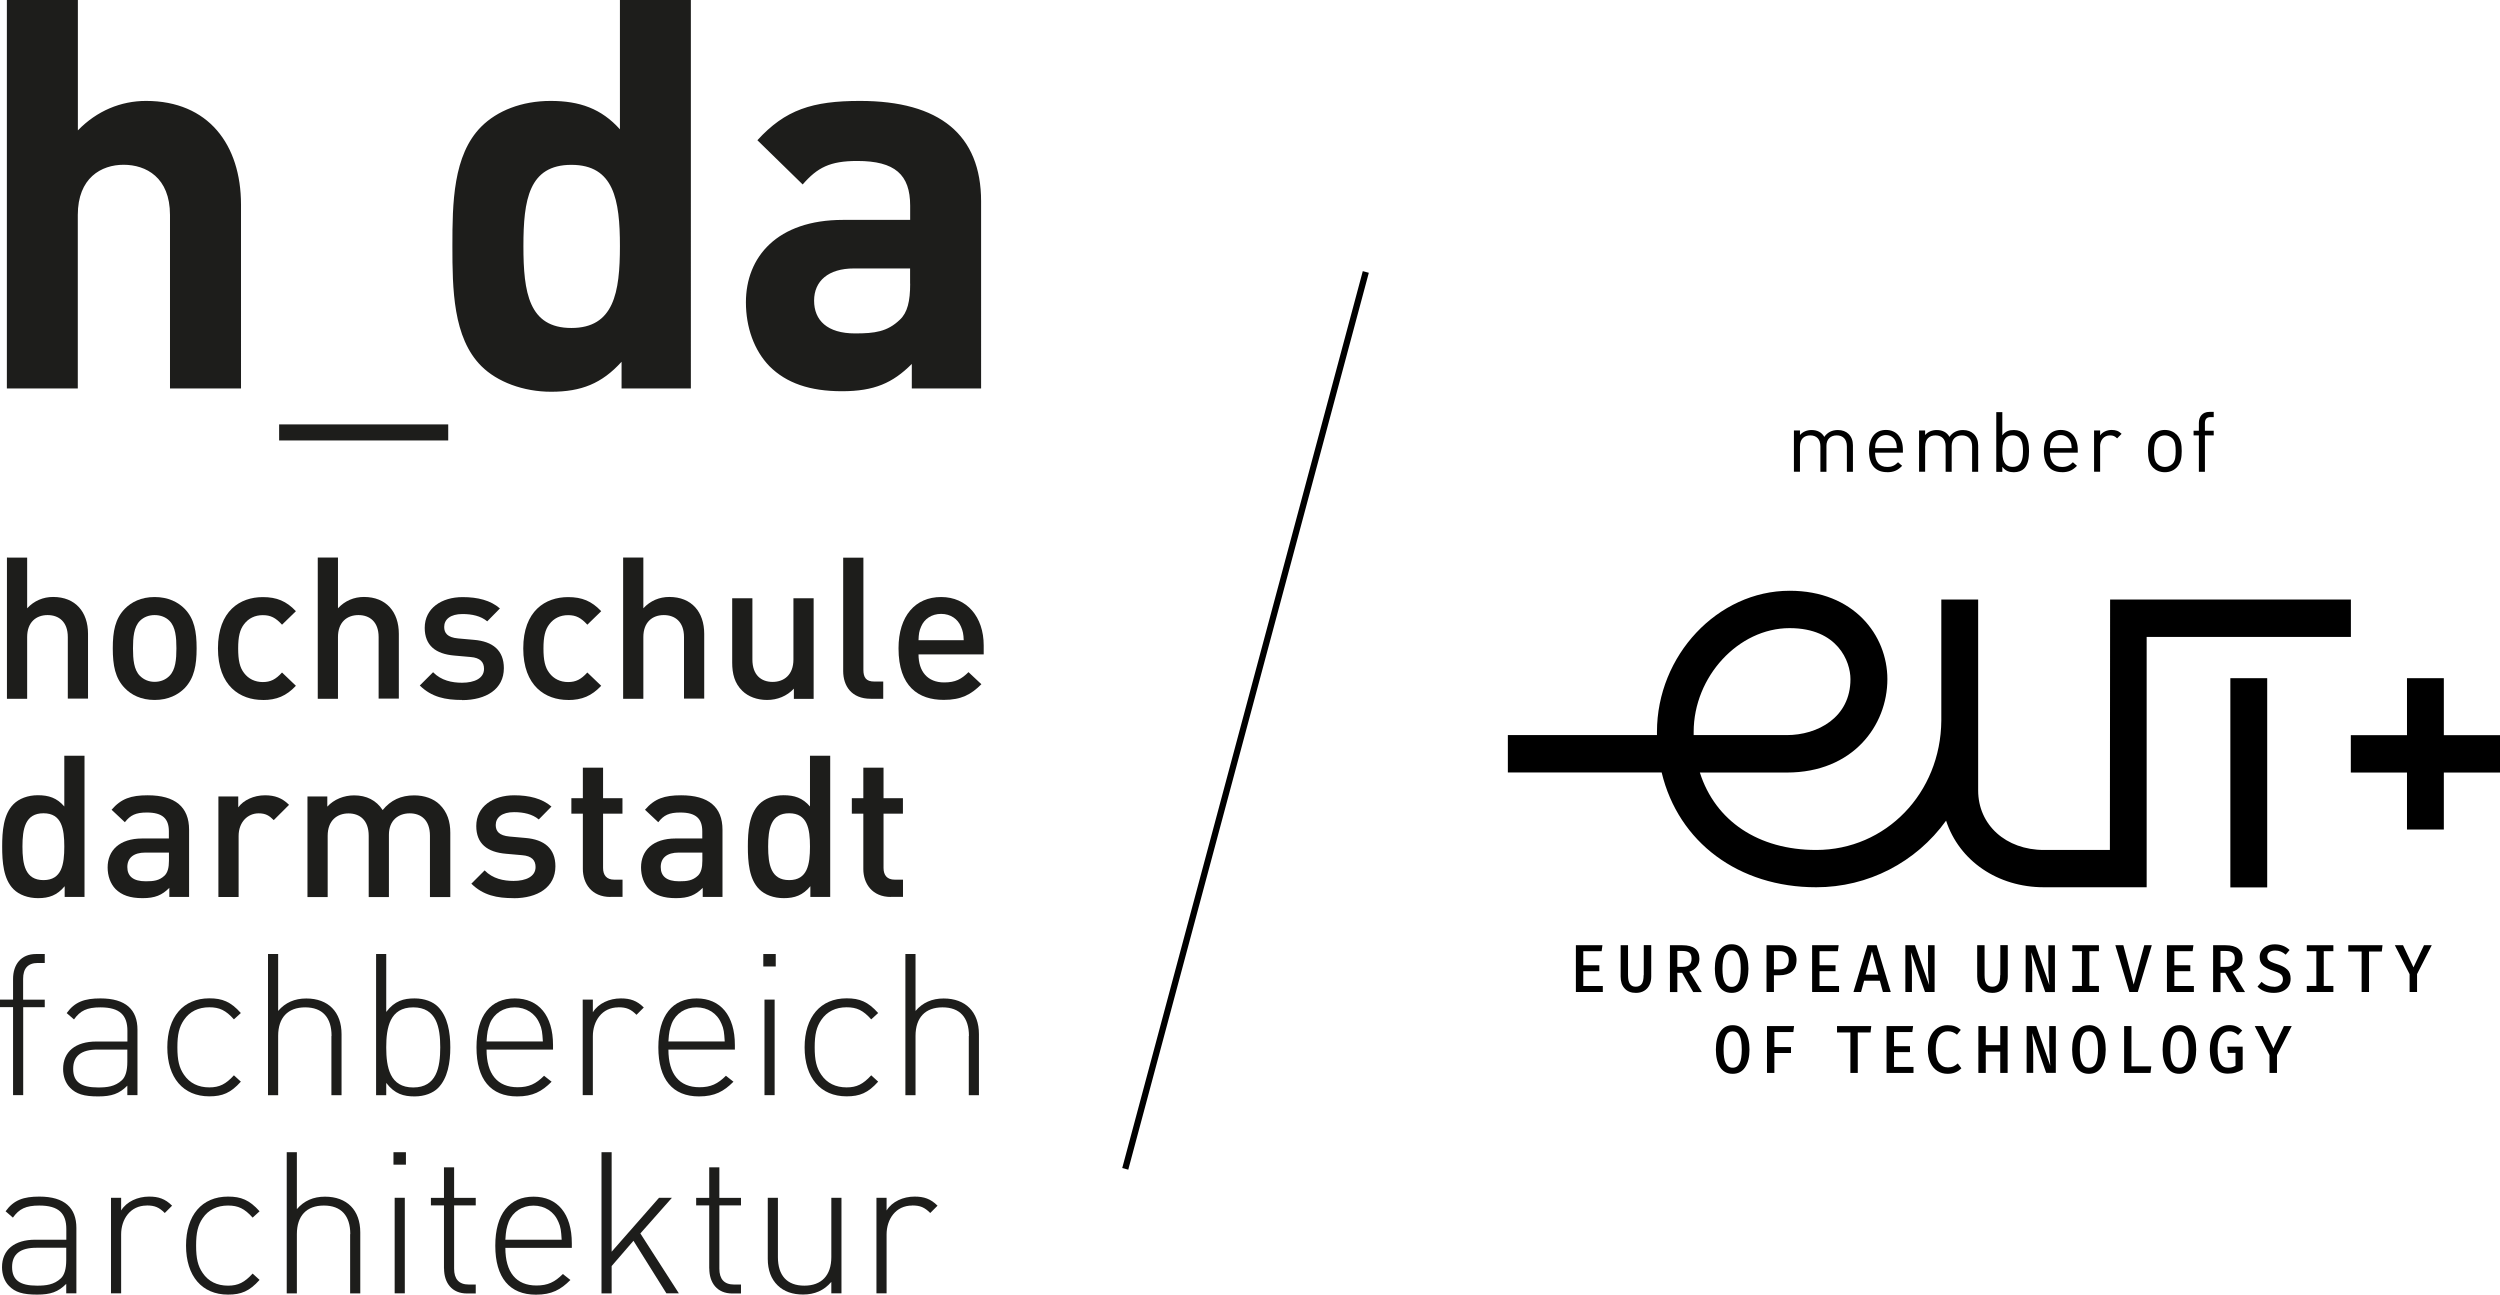 <?xml version="1.0" encoding="UTF-8"?><svg xmlns="http://www.w3.org/2000/svg" viewBox="0 0 335.16 173.56"><g id="architektur_2"><path d="M122.02,38.04c0,2.34-.36,3.88-1.39,4.83-1.68,1.61-3.36,1.83-6,1.83-3.73,0-5.49-1.76-5.49-4.39s1.9-4.32,5.34-4.32h7.53v2.05Zm9.51,14.05V26.99c0-8.92-5.56-13.46-16.24-13.46-6.36,0-10.02,1.17-13.75,5.27l6.07,5.93c1.97-2.27,3.66-3.15,7.32-3.15,5.05,0,7.09,1.83,7.09,6v1.9h-9c-8.85,0-13.02,4.98-13.02,11.05,0,3.36,1.1,6.44,3.15,8.56,2.27,2.27,5.41,3.36,9.73,3.36s6.8-1.1,9.36-3.66v3.29h9.29Zm-48.42-19.09c0,6.22-.81,10.97-6.51,10.97s-6.43-4.75-6.43-10.97,.73-10.9,6.43-10.9,6.51,4.68,6.51,10.9m9.51,19.09V0h-9.51V17.34c-2.49-2.78-5.41-3.81-9.29-3.81s-7.17,1.32-9.29,3.44c-3.81,3.81-3.88,10.31-3.88,16.02s.07,12.29,3.88,16.09c2.12,2.12,5.63,3.44,9.36,3.44,4.03,0,6.8-1.1,9.44-4.02v3.58h9.29Zm-32.53,4.81h-22.67v2.15h22.67v-2.15Zm-27.78-4.81V27.43c0-8.05-4.39-13.9-12.73-13.9-3.37,0-6.59,1.32-9.14,3.95V0H.92V52.08H10.43V28.82c0-4.98,3.15-6.73,6.14-6.73s6.22,1.68,6.22,6.73v23.26h9.51Z" fill="#1d1d1b"/><g><path d="M9.09,93.68v-8.27c0-2.05-1.2-2.95-2.71-2.95s-2.74,.93-2.74,2.95v8.27H.93v-18.93H3.64v6.8c.93-1.01,2.15-1.52,3.48-1.52,3,0,4.68,2.02,4.68,4.94v8.69h-2.71Z" fill="#1d1d1b"/><path d="M24.77,92.24c-.88,.9-2.21,1.6-4.04,1.6s-3.14-.69-4.01-1.6c-1.28-1.33-1.6-3.03-1.6-5.32s.32-3.96,1.6-5.29c.88-.9,2.18-1.59,4.01-1.59s3.16,.69,4.04,1.59c1.28,1.33,1.59,3.03,1.59,5.29s-.32,3.99-1.59,5.32Zm-2.05-9.01c-.5-.5-1.2-.77-1.99-.77s-1.46,.27-1.97,.77c-.82,.82-.93,2.23-.93,3.69s.11,2.87,.93,3.69c.51,.5,1.17,.8,1.97,.8s1.49-.29,1.99-.8c.82-.82,.93-2.23,.93-3.69s-.11-2.87-.93-3.69Z" fill="#1d1d1b"/><path d="M35.23,93.84c-3.03,0-6.01-1.86-6.01-6.91s2.98-6.88,6.01-6.88c1.86,0,3.16,.53,4.44,1.89l-1.86,1.81c-.85-.93-1.52-1.28-2.58-1.28s-1.91,.43-2.5,1.2c-.58,.74-.8,1.7-.8,3.27s.21,2.55,.8,3.3c.58,.77,1.46,1.2,2.5,1.2s1.73-.35,2.58-1.28l1.86,1.78c-1.28,1.36-2.58,1.91-4.44,1.91Z" fill="#1d1d1b"/><path d="M50.76,93.68v-8.27c0-2.05-1.2-2.95-2.71-2.95s-2.74,.93-2.74,2.95v8.27h-2.71v-18.93h2.71v6.8c.93-1.01,2.15-1.52,3.48-1.52,3,0,4.68,2.02,4.68,4.94v8.69h-2.71Z" fill="#1d1d1b"/><path d="M61.94,93.84c-2.21,0-4.07-.37-5.66-1.94l1.78-1.78c1.09,1.12,2.55,1.41,3.88,1.41,1.65,0,2.95-.58,2.95-1.86,0-.9-.5-1.49-1.81-1.59l-2.15-.19c-2.53-.21-3.99-1.36-3.99-3.72,0-2.63,2.26-4.12,5.08-4.12,2.02,0,3.75,.43,5,1.52l-1.7,1.73c-.85-.72-2.05-.98-3.32-.98-1.62,0-2.45,.72-2.45,1.73,0,.8,.42,1.41,1.86,1.54l2.13,.19c2.53,.21,4.01,1.41,4.01,3.8,0,2.82-2.39,4.28-5.61,4.28Z" fill="#1d1d1b"/><path d="M76.16,93.84c-3.03,0-6.01-1.86-6.01-6.91s2.98-6.88,6.01-6.88c1.86,0,3.16,.53,4.44,1.89l-1.86,1.81c-.85-.93-1.52-1.28-2.58-1.28s-1.91,.43-2.5,1.2c-.58,.74-.8,1.7-.8,3.27s.21,2.55,.8,3.3c.58,.77,1.46,1.2,2.5,1.2s1.73-.35,2.58-1.28l1.86,1.78c-1.28,1.36-2.58,1.91-4.44,1.91Z" fill="#1d1d1b"/><path d="M91.7,93.68v-8.27c0-2.05-1.2-2.95-2.71-2.95s-2.74,.93-2.74,2.95v8.27h-2.71v-18.93h2.71v6.8c.93-1.01,2.15-1.52,3.48-1.52,3,0,4.68,2.02,4.68,4.94v8.69h-2.71Z" fill="#1d1d1b"/><path d="M106.43,93.68v-1.36c-.93,1.01-2.23,1.52-3.59,1.52s-2.53-.45-3.32-1.22c-1.04-1.01-1.36-2.29-1.36-3.8v-8.61h2.71v8.21c0,2.1,1.2,3,2.71,3s2.79-.93,2.79-3v-8.21h2.71v13.48h-2.66Z" fill="#1d1d1b"/><path d="M116.73,93.68c-2.58,0-3.69-1.73-3.69-3.72v-15.2h2.71v15.04c0,1.04,.37,1.57,1.46,1.57h1.2v2.31h-1.67Z" fill="#1d1d1b"/><path d="M123.14,87.72c0,2.31,1.22,3.77,3.43,3.77,1.52,0,2.31-.43,3.27-1.38l1.73,1.62c-1.38,1.38-2.68,2.1-5.05,2.1-3.38,0-6.06-1.78-6.06-6.91,0-4.36,2.26-6.88,5.71-6.88s5.71,2.66,5.71,6.49v1.2h-8.75Zm5.69-3.72c-.43-1.01-1.38-1.7-2.66-1.7s-2.26,.69-2.68,1.7c-.27,.61-.32,1.01-.35,1.83h6.06c-.03-.82-.11-1.22-.37-1.83Z" fill="#1d1d1b"/><path d="M8.67,120.25v-1.44c-1.01,1.22-2.1,1.6-3.56,1.6-1.36,0-2.55-.45-3.3-1.2-1.36-1.36-1.52-3.67-1.52-5.71s.16-4.33,1.52-5.69c.74-.74,1.91-1.2,3.27-1.2,1.44,0,2.55,.35,3.54,1.51v-6.8h2.71v18.93h-2.66Zm-2.84-11.22c-2.45,0-2.82,2.07-2.82,4.47s.37,4.49,2.82,4.49,2.79-2.1,2.79-4.49-.35-4.47-2.79-4.47Z" fill="#1d1d1b"/><path d="M22.7,120.25v-1.22c-.98,.98-1.91,1.38-3.59,1.38s-2.79-.4-3.62-1.22c-.69-.72-1.06-1.75-1.06-2.9,0-2.26,1.57-3.88,4.65-3.88h3.56v-.96c0-1.7-.85-2.52-2.95-2.52-1.49,0-2.21,.35-2.95,1.3l-1.78-1.67c1.28-1.49,2.6-1.94,4.84-1.94,3.69,0,5.55,1.57,5.55,4.62v9.01h-2.66Zm-.05-5.95h-3.16c-1.59,0-2.42,.72-2.42,1.94s.77,1.91,2.47,1.91c1.04,0,1.81-.08,2.53-.77,.4-.4,.58-1.04,.58-1.99v-1.09Z" fill="#1d1d1b"/><path d="M36.69,109.94c-.61-.61-1.09-.9-2.02-.9-1.46,0-2.68,1.17-2.68,3.03v8.19h-2.71v-13.48h2.66v1.46c.69-.96,2.07-1.62,3.59-1.62,1.3,0,2.29,.35,3.22,1.28l-2.05,2.05Z" fill="#1d1d1b"/><path d="M57.64,120.25v-8.21c0-2.1-1.2-3-2.71-3s-2.79,.93-2.79,2.87v8.35h-2.71v-8.21c0-2.1-1.2-3-2.71-3s-2.79,.93-2.79,3v8.21h-2.71v-13.48h2.66v1.36c.9-.98,2.23-1.51,3.59-1.51,1.67,0,2.98,.66,3.83,1.97,1.09-1.33,2.45-1.97,4.23-1.97,1.38,0,2.61,.45,3.4,1.22,1.04,1.01,1.44,2.29,1.44,3.8v8.61h-2.71Z" fill="#1d1d1b"/><path d="M68.85,120.41c-2.21,0-4.07-.37-5.66-1.94l1.78-1.78c1.09,1.12,2.55,1.41,3.88,1.41,1.65,0,2.95-.58,2.95-1.86,0-.9-.5-1.49-1.81-1.59l-2.15-.19c-2.52-.21-3.99-1.36-3.99-3.72,0-2.63,2.26-4.12,5.08-4.12,2.02,0,3.75,.43,5,1.51l-1.7,1.73c-.85-.72-2.05-.98-3.32-.98-1.62,0-2.45,.72-2.45,1.73,0,.8,.42,1.41,1.86,1.54l2.13,.19c2.52,.21,4.01,1.41,4.01,3.8,0,2.82-2.39,4.28-5.61,4.28Z" fill="#1d1d1b"/><path d="M81.84,120.25c-2.53,0-3.7-1.81-3.7-3.75v-7.42h-1.54v-2.07h1.54v-4.09h2.71v4.09h2.6v2.07h-2.6v7.28c0,.98,.48,1.57,1.49,1.57h1.12v2.31h-1.62Z" fill="#1d1d1b"/><path d="M94.21,120.25v-1.22c-.98,.98-1.91,1.38-3.59,1.38s-2.79-.4-3.62-1.22c-.69-.72-1.06-1.75-1.06-2.9,0-2.26,1.57-3.88,4.65-3.88h3.56v-.96c0-1.7-.85-2.52-2.95-2.52-1.49,0-2.21,.35-2.95,1.3l-1.78-1.67c1.28-1.49,2.6-1.94,4.84-1.94,3.69,0,5.55,1.57,5.55,4.62v9.01h-2.66Zm-.05-5.95h-3.16c-1.59,0-2.42,.72-2.42,1.94s.77,1.91,2.47,1.91c1.04,0,1.81-.08,2.53-.77,.4-.4,.58-1.04,.58-1.99v-1.09Z" fill="#1d1d1b"/><path d="M108.64,120.25v-1.44c-1.01,1.22-2.1,1.6-3.56,1.6-1.36,0-2.55-.45-3.3-1.2-1.36-1.36-1.52-3.67-1.52-5.71s.16-4.33,1.52-5.69c.74-.74,1.91-1.2,3.27-1.2,1.44,0,2.55,.35,3.54,1.51v-6.8h2.71v18.93h-2.66Zm-2.84-11.22c-2.45,0-2.82,2.07-2.82,4.47s.37,4.49,2.82,4.49,2.79-2.1,2.79-4.49-.35-4.47-2.79-4.47Z" fill="#1d1d1b"/><path d="M119.44,120.25c-2.53,0-3.7-1.81-3.7-3.75v-7.42h-1.54v-2.07h1.54v-4.09h2.71v4.09h2.6v2.07h-2.6v7.28c0,.98,.48,1.57,1.49,1.57h1.12v2.31h-1.62Z" fill="#1d1d1b"/><path d="M3.11,146.82H1.75v-11.8H0v-1.01H1.75v-2.76c0-1.94,1.06-3.35,3.08-3.35h1.17v1.2h-.93c-1.36,0-1.97,.77-1.97,2.13v2.79h2.9v1.01H3.11v11.8Z" fill="#1d1d1b"/><path d="M17.07,145.55c-1.09,1.09-2.1,1.44-3.91,1.44-1.91,0-2.95-.32-3.77-1.17-.61-.61-.93-1.54-.93-2.5,0-2.34,1.67-3.69,4.47-3.69h4.15v-1.44c0-2.05-.98-3.14-3.62-3.14-1.81,0-2.71,.45-3.54,1.62l-.98-.85c1.09-1.52,2.42-1.97,4.52-1.97,3.4,0,4.97,1.51,4.97,4.2v8.77h-1.36v-1.28Zm-3.99-4.84c-2.18,0-3.27,.85-3.27,2.58s1.01,2.5,3.35,2.5c1.17,0,2.26-.11,3.19-.98,.48-.45,.72-1.28,.72-2.45v-1.65h-3.99Z" fill="#1d1d1b"/><path d="M28.06,146.98c-3.51,0-5.63-2.5-5.63-6.57s2.13-6.57,5.63-6.57c1.75,0,2.87,.45,4.23,1.97l-.93,.85c-1.09-1.22-1.94-1.62-3.3-1.62-1.46,0-2.63,.56-3.4,1.7-.64,.93-.88,1.94-.88,3.67s.24,2.74,.88,3.67c.77,1.14,1.94,1.7,3.4,1.7,1.36,0,2.21-.43,3.3-1.62l.93,.85c-1.36,1.52-2.47,1.97-4.23,1.97Z" fill="#1d1d1b"/><path d="M44.45,138.88c0-2.47-1.22-3.83-3.54-3.83s-3.62,1.38-3.62,3.83v7.95h-1.36v-18.93h1.36v7.63c.96-1.12,2.21-1.67,3.77-1.67,2.95,0,4.73,1.81,4.73,4.78v8.19h-1.36v-7.95Z" fill="#1d1d1b"/><path d="M58.72,145.87c-.66,.66-1.78,1.12-3.14,1.12-1.46,0-2.66-.32-3.8-1.81v1.65h-1.36v-18.93h1.36v7.76c1.14-1.49,2.34-1.81,3.8-1.81,1.36,0,2.47,.45,3.14,1.12,1.3,1.3,1.65,3.43,1.65,5.45s-.35,4.15-1.65,5.45Zm-3.32-10.82c-3.14,0-3.62,2.71-3.62,5.37s.48,5.37,3.62,5.37,3.62-2.71,3.62-5.37-.48-5.37-3.62-5.37Z" fill="#1d1d1b"/><path d="M69.4,145.76c1.51,0,2.45-.45,3.54-1.54l1.01,.8c-1.3,1.3-2.5,1.97-4.62,1.97-3.54,0-5.45-2.29-5.45-6.57s1.91-6.57,5.13-6.57,5.13,2.31,5.13,6.25v.61h-8.91c0,3.27,1.44,5.05,4.17,5.05Zm2.92-8.56c-.56-1.36-1.83-2.15-3.32-2.15s-2.76,.8-3.32,2.15c-.29,.82-.37,1.17-.45,2.42h7.55c-.08-1.22-.11-1.65-.45-2.42Z" fill="#1d1d1b"/><path d="M82.91,135.05c-2.21,0-3.43,1.83-3.43,3.88v7.89h-1.36v-12.81h1.36v1.7c.74-1.2,2.23-1.86,3.75-1.86,1.25,0,2.15,.29,3.08,1.22l-.98,.98c-.77-.77-1.36-1.01-2.42-1.01Z" fill="#1d1d1b"/><path d="M93.78,145.76c1.51,0,2.45-.45,3.54-1.54l1.01,.8c-1.3,1.3-2.5,1.97-4.62,1.97-3.54,0-5.45-2.29-5.45-6.57s1.91-6.57,5.13-6.57,5.13,2.31,5.13,6.25v.61h-8.91c0,3.27,1.44,5.05,4.17,5.05Zm2.92-8.56c-.56-1.36-1.83-2.15-3.32-2.15s-2.76,.8-3.32,2.15c-.29,.82-.37,1.17-.45,2.42h7.55c-.08-1.22-.11-1.65-.45-2.42Z" fill="#1d1d1b"/><path d="M102.33,127.9h1.67v1.67h-1.67v-1.67Zm.16,6.11h1.36v12.81h-1.36v-12.81Z" fill="#1d1d1b"/><path d="M113.5,146.98c-3.51,0-5.63-2.5-5.63-6.57s2.13-6.57,5.63-6.57c1.75,0,2.87,.45,4.23,1.97l-.93,.85c-1.09-1.22-1.94-1.62-3.3-1.62-1.46,0-2.63,.56-3.4,1.7-.64,.93-.88,1.94-.88,3.67s.24,2.74,.88,3.67c.77,1.14,1.94,1.7,3.4,1.7,1.36,0,2.21-.43,3.3-1.62l.93,.85c-1.36,1.52-2.47,1.97-4.23,1.97Z" fill="#1d1d1b"/><path d="M129.9,138.88c0-2.47-1.22-3.83-3.54-3.83s-3.62,1.38-3.62,3.83v7.95h-1.36v-18.93h1.36v7.63c.96-1.12,2.21-1.67,3.77-1.67,2.95,0,4.73,1.81,4.73,4.78v8.19h-1.36v-7.95Z" fill="#1d1d1b"/><path d="M8.88,172.12c-1.09,1.09-2.1,1.44-3.91,1.44-1.91,0-2.95-.32-3.77-1.17-.61-.61-.93-1.54-.93-2.5,0-2.34,1.67-3.69,4.47-3.69h4.15v-1.44c0-2.05-.98-3.14-3.62-3.14-1.81,0-2.71,.45-3.54,1.62l-.98-.85c1.09-1.52,2.42-1.97,4.52-1.97,3.4,0,4.97,1.52,4.97,4.2v8.77h-1.36v-1.28Zm-3.99-4.84c-2.18,0-3.27,.85-3.27,2.58s1.01,2.5,3.35,2.5c1.17,0,2.26-.11,3.19-.98,.48-.45,.72-1.28,.72-2.45v-1.65h-3.99Z" fill="#1d1d1b"/><path d="M19.67,161.62c-2.21,0-3.43,1.83-3.43,3.88v7.89h-1.36v-12.81h1.36v1.7c.74-1.2,2.23-1.86,3.75-1.86,1.25,0,2.15,.29,3.08,1.22l-.98,.98c-.77-.77-1.36-1.01-2.42-1.01Z" fill="#1d1d1b"/><path d="M30.57,173.56c-3.51,0-5.63-2.5-5.63-6.57s2.13-6.57,5.63-6.57c1.75,0,2.87,.45,4.23,1.97l-.93,.85c-1.09-1.22-1.94-1.62-3.3-1.62-1.46,0-2.63,.56-3.4,1.7-.64,.93-.88,1.94-.88,3.67s.24,2.74,.88,3.67c.77,1.14,1.94,1.7,3.4,1.7,1.36,0,2.21-.43,3.3-1.62l.93,.85c-1.36,1.52-2.47,1.97-4.23,1.97Z" fill="#1d1d1b"/><path d="M46.96,165.45c0-2.47-1.22-3.83-3.54-3.83s-3.62,1.38-3.62,3.83v7.95h-1.36v-18.93h1.36v7.63c.96-1.12,2.21-1.67,3.77-1.67,2.95,0,4.73,1.81,4.73,4.78v8.19h-1.36v-7.95Z" fill="#1d1d1b"/><path d="M52.75,154.47h1.67v1.67h-1.67v-1.67Zm.16,6.11h1.36v12.81h-1.36v-12.81Z" fill="#1d1d1b"/><path d="M59.52,170.05v-8.45h-1.75v-1.01h1.75v-4.09h1.36v4.09h2.9v1.01h-2.9v8.48c0,1.36,.61,2.13,1.97,2.13h.93v1.2h-1.17c-2.02,0-3.08-1.41-3.08-3.35Z" fill="#1d1d1b"/><path d="M71.92,172.34c1.51,0,2.45-.45,3.54-1.54l1.01,.8c-1.3,1.3-2.5,1.97-4.62,1.97-3.54,0-5.45-2.29-5.45-6.57s1.91-6.57,5.13-6.57,5.13,2.31,5.13,6.25v.61h-8.91c0,3.27,1.44,5.05,4.17,5.05Zm2.92-8.56c-.56-1.36-1.83-2.15-3.32-2.15s-2.76,.8-3.32,2.15c-.29,.82-.37,1.17-.45,2.42h7.55c-.08-1.22-.11-1.65-.45-2.42Z" fill="#1d1d1b"/><path d="M84.92,166.35l-2.92,3.38v3.67h-1.36v-18.93h1.36v13.34l6.35-7.23h1.73l-4.23,4.78,5.16,8.03h-1.67l-4.41-7.04Z" fill="#1d1d1b"/><path d="M95.08,170.05v-8.45h-1.75v-1.01h1.75v-4.09h1.36v4.09h2.9v1.01h-2.9v8.48c0,1.36,.61,2.13,1.97,2.13h.93v1.2h-1.17c-2.02,0-3.08-1.41-3.08-3.35Z" fill="#1d1d1b"/><path d="M111.43,171.88c-.96,1.12-2.21,1.67-3.77,1.67-1.41,0-2.55-.4-3.4-1.22-.88-.85-1.33-2.05-1.33-3.56v-8.19h1.36v7.95c0,2.47,1.22,3.83,3.54,3.83s3.62-1.38,3.62-3.83v-7.95h1.36v12.81h-1.36v-1.52Z" fill="#1d1d1b"/><path d="M122.29,161.62c-2.21,0-3.43,1.83-3.43,3.88v7.89h-1.36v-12.81h1.36v1.7c.74-1.2,2.23-1.86,3.75-1.86,1.25,0,2.15,.29,3.08,1.22l-.98,.98c-.77-.77-1.36-1.01-2.42-1.01Z" fill="#1d1d1b"/></g></g><g id="eut_V2"><g><polygon points="150.45 156.59 151.26 156.81 183.51 36.57 182.7 36.35 150.45 156.59"/><path d="M241.31,59.84c0-.97,.55-1.47,1.38-1.47s1.36,.49,1.36,1.47v3.41h.81v-3.5c0-.88,.57-1.38,1.38-1.38s1.36,.49,1.36,1.47v3.41h.81v-3.54c0-.64-.2-1.16-.59-1.54-.34-.33-.83-.52-1.43-.52-.78,0-1.39,.31-1.82,.92-.34-.61-.93-.92-1.7-.92-.62,0-1.17,.22-1.56,.67v-.61h-.81v5.53h.81v-3.41Z"/><path d="M252.99,63.31c.95,0,1.46-.29,2.02-.86l-.55-.48c-.44,.44-.81,.63-1.45,.63-1.06,0-1.63-.7-1.63-1.91h3.73v-.37c0-1.64-.84-2.68-2.27-2.68s-2.27,1.05-2.27,2.83c0,1.96,.96,2.83,2.42,2.83Zm-1.44-4.15c.21-.51,.71-.83,1.29-.83s1.08,.33,1.29,.83c.12,.3,.15,.47,.17,.92h-2.92c.02-.45,.04-.62,.17-.92Z"/><path d="M258.1,59.84c0-.97,.55-1.47,1.38-1.47s1.36,.49,1.36,1.47v3.41h.81v-3.5c0-.88,.57-1.38,1.38-1.38s1.36,.49,1.36,1.47v3.41h.81v-3.54c0-.64-.2-1.16-.6-1.54-.34-.33-.83-.52-1.43-.52-.78,0-1.39,.31-1.82,.92-.34-.61-.93-.92-1.7-.92-.62,0-1.17,.22-1.56,.67v-.61h-.81v5.53h.81v-3.41Z"/><path d="M268.44,62.58c.45,.59,.95,.73,1.56,.73,.56,0,1.06-.19,1.35-.48,.56-.56,.67-1.48,.67-2.35s-.11-1.79-.67-2.35c-.29-.29-.79-.48-1.35-.48-.61,0-1.11,.13-1.56,.71v-3.11h-.81v8.01h.81v-.66Zm1.39-4.21c1.2,0,1.38,1.03,1.38,2.11s-.18,2.11-1.38,2.11-1.39-1.04-1.39-2.11,.19-2.11,1.39-2.11Z"/><path d="M276.43,63.31c.94,0,1.46-.29,2.02-.86l-.55-.48c-.44,.44-.81,.63-1.45,.63-1.06,0-1.63-.7-1.63-1.91h3.73v-.37c0-1.64-.84-2.68-2.27-2.68s-2.27,1.05-2.27,2.83c0,1.96,.96,2.83,2.42,2.83Zm-1.44-4.15c.21-.51,.71-.83,1.29-.83s1.08,.33,1.29,.83c.12,.3,.15,.47,.17,.92h-2.92c.02-.45,.04-.62,.17-.92Z"/><path d="M281.54,59.85c0-.84,.52-1.48,1.33-1.48,.43,0,.65,.1,.96,.4l.6-.61c-.39-.39-.8-.52-1.33-.52-.64,0-1.25,.28-1.55,.74v-.67h-.81v5.53h.81v-3.4Z"/><path d="M290.23,63.31c.67,0,1.2-.25,1.58-.63,.56-.57,.68-1.35,.68-2.21s-.11-1.63-.68-2.2c-.38-.38-.91-.63-1.58-.63s-1.2,.25-1.59,.63c-.56,.57-.67,1.35-.67,2.2s.11,1.63,.67,2.21c.38,.38,.91,.63,1.59,.63Zm-1-4.54c.26-.26,.61-.4,1-.4s.75,.15,1.01,.4c.41,.41,.44,1.09,.44,1.71s-.03,1.31-.44,1.71c-.26,.26-.62,.41-1.01,.41s-.74-.15-1-.41c-.41-.4-.45-1.09-.45-1.71s.05-1.3,.45-1.71Z"/><path d="M294.79,63.25h.81v-4.88h1.18v-.62h-1.18v-1.02c0-.51,.22-.81,.74-.81h.44v-.7h-.58c-.95,0-1.41,.66-1.41,1.48v1.05h-.71v.62h.71v4.88Z"/><path d="M227.46,129.63c.25-.29,.37-.66,.37-1.09,0-1.21-.77-1.82-2.3-1.82h-1.65v6.28h.99v-2.58h.64l1.49,2.58h1.16l-1.68-2.73c.41-.13,.73-.34,.98-.64Zm-2.59,0v-2.14h.71c.41,0,.72,.08,.91,.24,.2,.16,.29,.43,.29,.79,0,.38-.1,.66-.3,.84-.2,.18-.5,.26-.88,.26h-.74Z"/><path d="M300.28,129.63c.24-.29,.37-.66,.37-1.09,0-1.21-.77-1.82-2.31-1.82h-1.64v6.28h.99v-2.58h.64l1.49,2.58h1.16l-1.68-2.73c.41-.13,.73-.34,.98-.64Zm-2.59,0v-2.14h.71c.41,0,.72,.08,.91,.24,.2,.17,.3,.43,.3,.79s-.1,.66-.3,.84c-.2,.17-.49,.26-.88,.26h-.74Z"/><path d="M292.18,137.44c-.72,0-1.28,.3-1.67,.89-.39,.59-.58,1.39-.58,2.38s.19,1.8,.58,2.38c.39,.58,.94,.87,1.67,.87s1.28-.29,1.67-.88c.39-.59,.58-1.38,.58-2.38s-.19-1.8-.58-2.39c-.38-.58-.94-.88-1.67-.88Zm.93,5.1c-.19,.4-.51,.6-.93,.6s-.73-.2-.93-.6c-.2-.4-.29-1.01-.29-1.83s.1-1.45,.29-1.85c.19-.4,.51-.6,.93-.6s.74,.2,.93,.6c.2,.4,.29,1.01,.29,1.84s-.1,1.44-.29,1.84Z"/><path d="M232.29,137.44c-.73,0-1.28,.3-1.67,.89-.39,.59-.58,1.39-.58,2.38s.19,1.8,.58,2.38c.38,.58,.94,.87,1.67,.87s1.28-.29,1.67-.88c.39-.59,.58-1.38,.58-2.37s-.19-1.8-.58-2.39c-.38-.59-.94-.88-1.67-.88Zm.93,5.1c-.19,.4-.5,.6-.93,.6s-.73-.2-.93-.6-.29-1.01-.29-1.83,.1-1.45,.29-1.84c.19-.4,.5-.6,.93-.6s.74,.2,.93,.6c.19,.4,.29,1.01,.29,1.84s-.1,1.44-.29,1.84Z"/><path d="M232.15,133.11c.73,0,1.28-.29,1.67-.88,.38-.59,.58-1.38,.58-2.37s-.19-1.8-.58-2.39c-.39-.59-.94-.88-1.67-.88s-1.28,.3-1.67,.89-.58,1.39-.58,2.38,.19,1.8,.58,2.38c.39,.58,.94,.87,1.67,.87Zm-.93-5.09c.19-.4,.5-.6,.93-.6s.74,.2,.93,.6c.2,.4,.29,1.01,.29,1.84s-.1,1.44-.29,1.84c-.19,.4-.5,.6-.93,.6s-.73-.2-.93-.6c-.2-.4-.3-1.01-.3-1.83s.1-1.45,.29-1.85Z"/><path d="M298.7,141.15h1v1.73c-.29,.18-.61,.26-.98,.26-.48,0-.83-.19-1.07-.58-.23-.38-.35-1.01-.35-1.87s.15-1.45,.44-1.84c.29-.39,.67-.59,1.13-.59,.23,0,.44,.04,.62,.12,.19,.08,.37,.21,.55,.39l.56-.61c-.25-.25-.5-.43-.78-.55-.27-.12-.6-.18-.98-.18-.47,0-.91,.13-1.3,.37-.39,.25-.7,.62-.93,1.11-.23,.49-.35,1.08-.35,1.77,0,1.06,.21,1.88,.63,2.43,.42,.56,1.01,.83,1.78,.83,.39,0,.74-.05,1.06-.15,.32-.1,.63-.24,.93-.42v-3.05h-2.07l.1,.81Z"/><path d="M220.35,130.74c0,.52-.08,.91-.25,1.16-.17,.25-.44,.38-.8,.38s-.62-.12-.79-.38c-.17-.25-.25-.64-.25-1.16v-4.02h-.99v4.22c0,.66,.18,1.19,.54,1.58,.35,.39,.86,.59,1.5,.59,.43,0,.8-.09,1.11-.28,.31-.18,.54-.44,.71-.77,.16-.33,.24-.7,.24-1.13v-4.22h-1v4.02Z"/><polygon points="314.82 127.57 316.61 127.57 316.61 132.99 317.6 132.99 317.6 127.57 319.31 127.57 319.41 126.72 314.82 126.72 314.82 127.57"/><polygon points="323.56 129.69 322.16 126.72 321.06 126.72 323.04 130.6 323.04 132.99 324.04 132.99 324.04 130.59 326.01 126.72 324.97 126.72 323.56 129.69"/><polygon points="212.26 130.2 214.41 130.2 214.41 129.41 212.26 129.41 212.26 127.52 214.72 127.52 214.83 126.72 211.27 126.72 211.27 132.99 214.88 132.99 214.88 132.19 212.26 132.19 212.26 130.2"/><polygon points="304.78 140.54 303.38 137.56 302.28 137.56 304.26 141.45 304.26 143.84 305.26 143.84 305.26 141.44 307.24 137.56 306.19 137.56 304.78 140.54"/><polygon points="309.26 127.52 310.54 127.52 310.54 132.18 309.26 132.18 309.26 132.99 312.82 132.99 312.82 132.18 311.53 132.18 311.53 127.52 312.82 127.52 312.82 126.72 309.26 126.72 309.26 127.52"/><path d="M259.36,126.72h-.88v2.86c0,.49,.01,.91,.04,1.27,.03,.36,.06,.76,.1,1.21l-1.89-5.34h-1.29v6.27h.88v-2.85c0-.67-.05-1.5-.14-2.49l1.89,5.34h1.29v-6.27Z"/><polygon points="236.89 143.84 237.88 143.84 237.88 141.17 240.11 141.17 240.11 140.37 237.88 140.37 237.88 138.36 240.42 138.36 240.52 137.56 236.89 137.56 236.89 143.84"/><polygon points="293.95 127.52 294.06 126.72 290.51 126.72 290.51 132.99 294.12 132.99 294.12 132.19 291.5 132.19 291.5 130.2 293.64 130.2 293.64 129.41 291.5 129.41 291.5 127.52 293.95 127.52"/><polygon points="281.39 127.52 281.39 126.72 277.83 126.72 277.83 127.52 279.11 127.52 279.11 132.18 277.83 132.18 277.83 132.99 281.39 132.99 281.39 132.18 280.11 132.18 280.11 127.52 281.39 127.52"/><path d="M280.05,137.44c-.72,0-1.28,.3-1.67,.89-.39,.59-.58,1.39-.58,2.38s.19,1.8,.58,2.38c.38,.58,.94,.87,1.67,.87s1.28-.29,1.67-.88c.39-.59,.58-1.38,.58-2.38s-.19-1.8-.58-2.39c-.39-.58-.94-.88-1.67-.88Zm.93,5.1c-.19,.4-.51,.6-.93,.6s-.73-.2-.93-.6c-.2-.4-.29-1.01-.29-1.83s.1-1.45,.29-1.85c.19-.4,.51-.6,.93-.6s.74,.2,.93,.6c.19,.4,.29,1.01,.29,1.84s-.1,1.44-.29,1.84Z"/><polygon points="268.16 140.12 266.22 140.12 266.22 137.56 265.23 137.56 265.23 143.84 266.22 143.84 266.22 140.98 268.16 140.98 268.16 143.84 269.15 143.84 269.15 137.56 268.16 137.56 268.16 140.12"/><path d="M261.88,142.96c-.2,.09-.45,.14-.73,.14-.5,0-.89-.2-1.19-.59-.3-.39-.45-1-.45-1.82s.15-1.45,.45-1.84c.3-.39,.69-.59,1.17-.59s.87,.15,1.23,.46l.51-.65c-.25-.22-.51-.38-.79-.48-.27-.1-.6-.15-.99-.15-.49,0-.93,.13-1.33,.38-.4,.26-.72,.63-.95,1.12-.23,.49-.35,1.08-.35,1.76s.11,1.28,.34,1.77c.23,.49,.54,.86,.94,1.11,.4,.25,.85,.38,1.36,.38,.75,0,1.37-.25,1.85-.74l-.48-.65c-.2,.17-.4,.3-.6,.4Z"/><path d="M272.46,130.15c0-.67-.05-1.5-.14-2.49l1.88,5.34h1.29v-6.27h-.88v2.86c0,.49,.01,.91,.04,1.27,.03,.36,.06,.76,.1,1.21l-1.89-5.34h-1.29v6.27h.88v-2.85Z"/><path d="M268.15,130.74c0,.52-.08,.91-.25,1.16-.17,.25-.44,.38-.8,.38s-.62-.12-.79-.38c-.17-.25-.25-.64-.25-1.16v-4.02h-.99v4.22c0,.66,.18,1.19,.53,1.58,.36,.39,.86,.59,1.5,.59,.43,0,.8-.09,1.11-.28,.31-.18,.54-.44,.71-.77,.16-.33,.25-.7,.25-1.13v-4.22h-1v4.02Z"/><path d="M304.83,132.28c-.64,0-1.18-.22-1.63-.65l-.55,.64c.54,.56,1.26,.84,2.18,.84,.47,0,.87-.08,1.21-.24,.34-.16,.6-.38,.78-.66,.18-.29,.27-.62,.27-.99,0-.55-.15-.96-.45-1.24-.3-.29-.73-.52-1.3-.7-.36-.11-.64-.22-.84-.31-.2-.09-.34-.2-.42-.31-.08-.11-.12-.26-.12-.42,0-.26,.1-.46,.29-.6,.2-.14,.46-.21,.78-.21,.53,0,.99,.19,1.4,.56l.52-.63c-.53-.5-1.19-.76-1.98-.76-.39,0-.74,.07-1.05,.22-.31,.14-.55,.34-.72,.6-.18,.26-.26,.55-.26,.89,0,.47,.15,.84,.46,1.13,.31,.28,.79,.53,1.45,.74,.32,.1,.57,.2,.74,.3,.17,.1,.29,.22,.36,.34,.07,.13,.11,.29,.11,.47,0,.32-.12,.57-.35,.75-.23,.18-.52,.26-.88,.26Z"/><polygon points="246.28 138.42 248.07 138.42 248.07 143.84 249.06 143.84 249.06 138.42 250.77 138.42 250.87 137.56 246.28 137.56 246.28 138.42"/><polygon points="285.75 137.56 284.77 137.56 284.77 143.84 288.3 143.84 288.41 142.96 285.75 142.96 285.75 137.56"/><path d="M274.74,140.42c0,.48,.01,.91,.04,1.27,.03,.36,.06,.77,.1,1.21l-1.89-5.34h-1.29v6.27h.88v-2.85c0-.67-.05-1.5-.14-2.49l1.88,5.34h1.29v-6.27h-.88v2.85Z"/><polygon points="246.39 127.52 246.5 126.72 242.94 126.72 242.94 132.99 246.55 132.99 246.55 132.19 243.93 132.19 243.93 130.2 246.08 130.2 246.08 129.41 243.93 129.41 243.93 127.52 246.39 127.52"/><polygon points="286.05 131.99 284.66 126.72 283.59 126.72 285.47 132.99 286.6 132.99 288.48 126.72 287.47 126.72 286.05 131.99"/><polygon points="253.92 141.05 256.06 141.05 256.06 140.26 253.92 140.26 253.92 138.36 256.37 138.36 256.48 137.56 252.92 137.56 252.92 143.84 256.53 143.84 256.53 143.04 253.92 143.04 253.92 141.05"/><path d="M251.59,126.72h-1.23l-1.88,6.27h1.02l.41-1.51h2.11l.41,1.51h1.05l-1.89-6.27Zm-1.48,3.95l.85-3.13,.85,3.13h-1.7Z"/><path d="M238.47,126.72h-1.64v6.27h.99v-2.24h.72c.71,0,1.28-.17,1.69-.5,.41-.34,.62-.86,.62-1.56,0-.66-.21-1.15-.62-1.48-.41-.33-1-.5-1.76-.5Zm1.01,2.95c-.22,.2-.53,.29-.93,.29h-.73v-2.45h.72c.85,0,1.27,.4,1.27,1.18,0,.45-.11,.78-.33,.97Z"/><polygon points="327.63 98.56 327.63 90.92 322.69 90.92 322.69 98.56 315.16 98.56 315.16 103.57 322.69 103.57 322.69 111.21 327.63 111.21 327.63 103.57 335.16 103.57 335.16 98.56 327.63 98.56"/><rect x="299.01" y="90.92" width="4.94" height="28.05"/><path d="M287.79,118.96v-33.57h27.38v-5.01h-32.28l-.03,33.57h-8.83c-5.12,0-8.83-3.36-8.83-7.98v-25.59h-4.94v16.22c-.07,9.73-7.44,17.35-16.77,17.35-7.74,0-13.53-3.87-15.6-10.38h11.67c8.85,0,13.47-6.3,13.47-12.52,0-5.89-4.5-11.85-13.1-11.85-9.65,0-17.79,8.67-17.79,18.92,0,.14,0,.29,0,.43h-19.99v5.01h20.62c2.24,9.37,10.33,15.39,20.72,15.39,6.93,0,13.37-3.32,17.41-8.93,1.76,5.38,6.9,8.93,13.13,8.93h13.77Zm-60.73-20.41c0-.14,0-.29,0-.43,0-7.41,6.01-13.91,12.86-13.91,6.46,0,8.16,4.48,8.16,6.84,0,5.16-4.42,7.5-8.54,7.5h-12.48Z"/></g></g></svg>